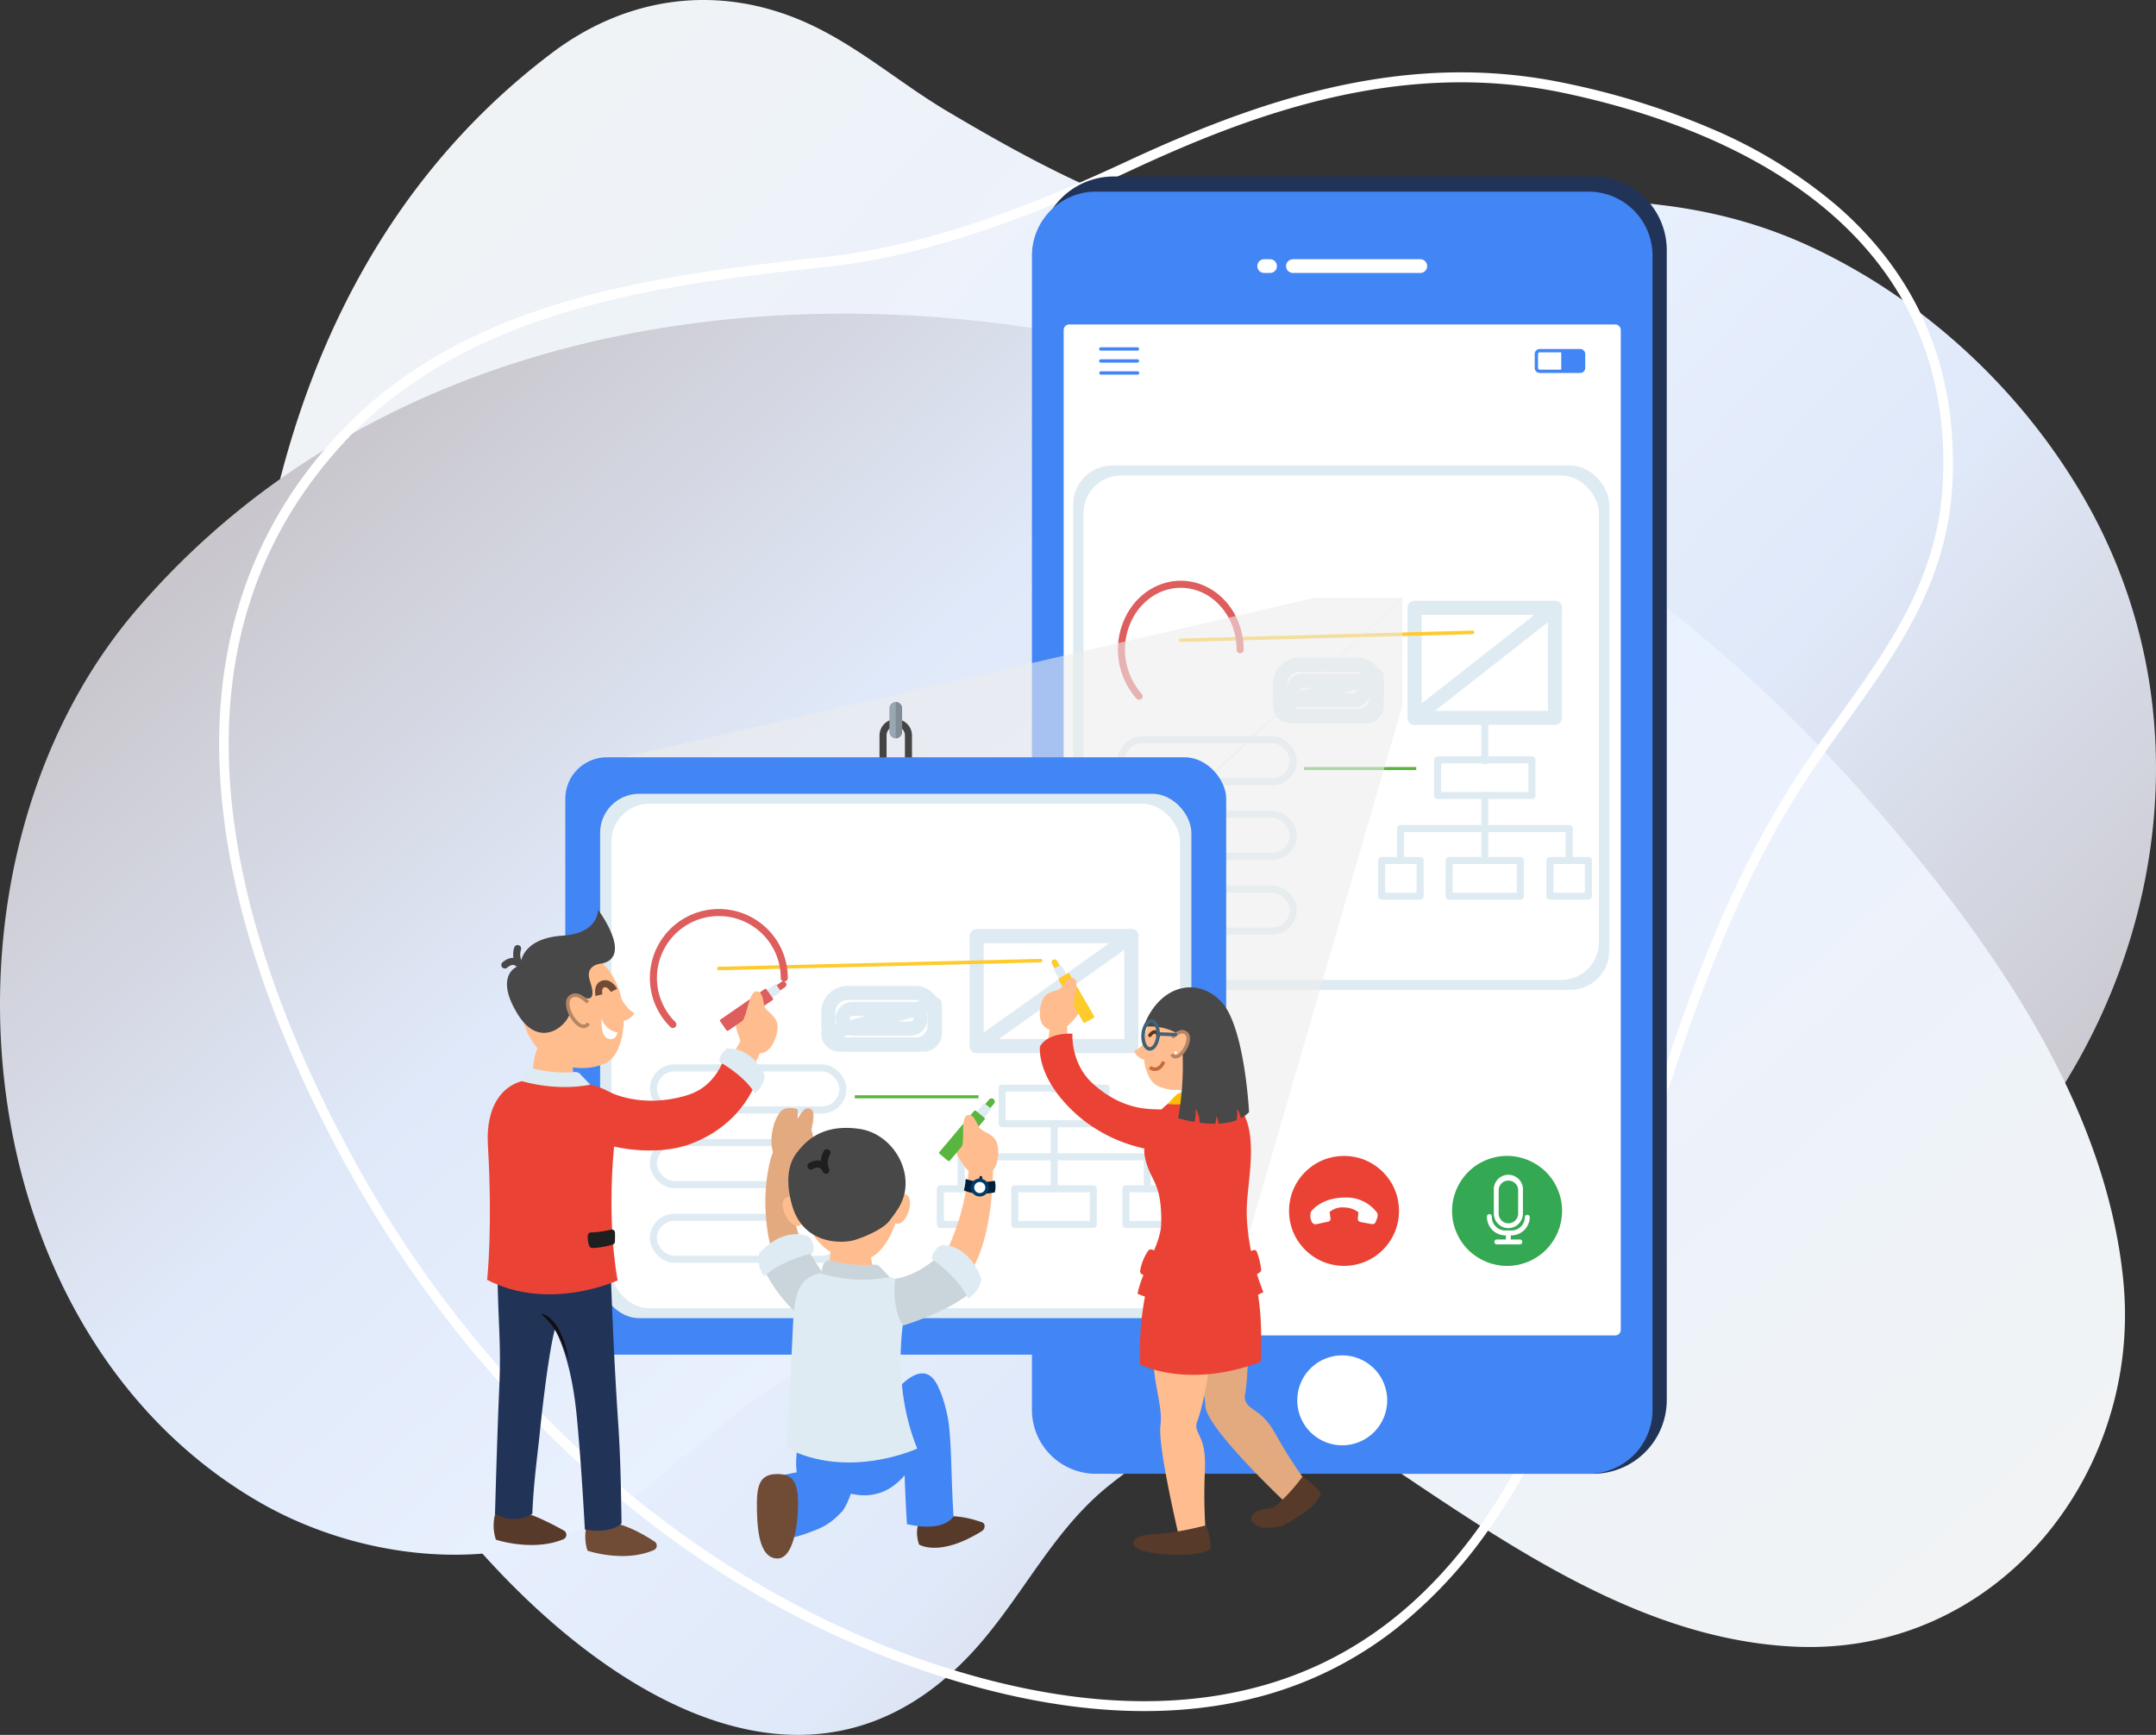<svg xmlns="http://www.w3.org/2000/svg" xmlns:xlink="http://www.w3.org/1999/xlink" width="610.753" height="491.499" viewBox="0 0 610.753 491.499">
  <rect x="0" y="0" width="610.753" height="491.499" fill="#333333" stroke="none"/>
  <defs>
    <linearGradient id="linear-gradient" x1="0.89" y1="0.956" x2="0" y2="0.14" gradientUnits="objectBoundingBox">
      <stop offset="0" stop-color="#bab0b0"/>
      <stop offset="0.389" stop-color="#e0e9f9"/>
      <stop offset="0.611" stop-color="#eaf2ff"/>
      <stop offset="1" stop-color="#f1f3f4"/>
    </linearGradient>
    <linearGradient id="linear-gradient-2" x1="-0.052" y1="0.122" x2="0.987" y2="0.885" xlink:href="#linear-gradient"/>
  </defs>
  <g id="Group_6145" data-name="Group 6145" transform="translate(-11827 2492)">
    <g id="Group_4695" data-name="Group 4695" transform="translate(11720 -2647)">
      <g id="Group_4679" data-name="Group 4679" transform="translate(107 155)">
        <g id="Group_4648" data-name="Group 4648">
          <g id="Group_4461" data-name="Group 4461">
            <path id="Path_10460" data-name="Path 10460" d="M2455.53,565.67q1.453,5.089,3.177,10.1c21.311,61.948,119.9,174.378,186.157,96.45,12.259-14.42,20.576-31.514,35.262-43.562a137.081,137.081,0,0,1,47.688-25.182c23.573-7.023,45.814-2.921,69.356-5.2,49.078-4.742,95.562-17.345,130.887-53.872,34.852-36.038,53.065-85.394,48.7-133.621a151.606,151.606,0,0,0-17.294-57.985q-1.687-3.157-3.519-6.236c-17.746-29.851-44.927-54.806-76.47-69.458-36.563-16.985-74.326-14.1-113.328-9.592-29.585,3.415-61.418,5.768-89.382-6.561-14.416-6.356-28.37-14.211-41.88-22.229-13.728-8.149-25.776-18.932-40.682-25.407-24.441-10.616-50.045-7.034-71.243,8.973-102.824,77.646-99.337,231.632-67.427,343.382" transform="translate(-2366.643 -207.266)" fill="url(#linear-gradient)"/>
            <path id="Path_10461" data-name="Path 10461" d="M2912.93,675.792c-13.813,33.76-45.948,58.493-85.933,56.759-54.324-2.355-100.11-43.687-144.576-70.32-11.071-6.632-22.438-12.918-34.492-17.594-27.189-10.549-60.878-8.018-87.9,2.023-22.809,8.476-43.354,28.8-62.437,43.718-29.615,23.151-74.472,19.4-106.009,1.11-84.44-48.973-95.881-181.392-34.552-252.8,81.767-95.212,225.489-101.565,335.345-57.551,59.438,23.815,112.784,63.023,154.888,111.126,33.048,37.756,67.618,85.041,72.548,136.983a98.4,98.4,0,0,1-6.884,46.549" transform="translate(-2318.283 -266.03)" fill="url(#linear-gradient-2)"/>
          </g>
        </g>
        <path id="Path_10728" data-name="Path 10728" d="M2857.99,240.7a138.071,138.071,0,0,0-35.732-21.941,214.577,214.577,0,0,0-41.508-12.888c-20.462-4.27-41.306-4.016-63.711.779-18.03,3.858-37.157,10.654-60.2,21.391-21.4,9.97-53.46,23.619-84.735,27.035-22.357,2.439-50.177,5.476-75.4,13.068-27.765,8.357-49.085,21.2-65.183,39.261-1.982,2.227-3.875,4.488-5.625,6.722a122.317,122.317,0,0,0-12.183,18.866q3.688-3.9,7.555-7.572,3.087-4.831,6.749-9.518c1.714-2.189,3.569-4.4,5.513-6.588,28.217-31.659,69.646-42.254,108.4-47.773,10.459-1.49,20.724-2.612,30.481-3.676q2.537-.277,5.074-.638c30.009-4.277,60.075-17.114,80.49-26.629,34.809-16.22,76.553-31.514,122.256-21.978,41.491,8.66,110.666,34.376,107.749,109.335-1.04,26.777-14.017,45.744-28.167,65.439q-.817,1.134-1.635,2.273c-2.511,3.488-5.109,7.1-7.648,10.757-12.728,18.335-23.3,39.253-33.273,65.827-6.232,16.608-11.687,33.944-16.963,50.709-2.905,9.234-5.909,18.78-9.031,28.176-2.7,8.129-5.608,16.346-8.822,24.473-16.421,41.563-40.8,80.772-86.252,94.006-27.776,8.085-60.556,5.717-97.429-7.039-32.65-11.3-63.586-29.816-91-53.954q-.882.18-1.769.339.886-.159,1.769-.339a327.437,327.437,0,0,1-71.91-91.368c-27.625-51.72-51.542-124-14.574-181.834q-3.866,3.672-7.555,7.572c-11.825,22.658-16.225,48.789-13.1,77.976,3.22,30,14.27,62.843,32.85,97.625a340.9,340.9,0,0,0,30.814,47.674,322.77,322.77,0,0,0,38.281,41.538q.808.736,1.621,1.461.888-.142,1.774-.3-.885.159-1.774.3c28.443,25.465,59.97,44.292,93.734,55.97,30.45,10.535,58.19,14.069,82.728,10.574a117.586,117.586,0,0,0,16.3-3.493,106.6,106.6,0,0,0,35.869-18.375,133.271,133.271,0,0,0,26.782-28.682c10.789-15.348,19.078-32.863,25.383-48.714,3.548-8.915,6.467-17.3,8.852-24.478,3.129-9.417,6.135-18.977,9.044-28.221,5.266-16.729,10.708-34.026,16.914-50.564,9.887-26.35,20.359-47.072,32.95-65.213,2.527-3.64,5.118-7.238,7.621-10.717.453-.632.91-1.264,1.361-1.894,14.513-20.185,27.892-39.571,28.972-67.367C2891.93,286.662,2880.92,260.624,2857.99,240.7Z" transform="translate(-2337.561 -182.354)" fill="#fff"/>
      </g>
    </g>
    <g id="Group_6139" data-name="Group 6139" transform="translate(209 -1791)">
      <path id="Rectangle_1012" data-name="Rectangle 1012" d="M20.656,0H156.941A20.915,20.915,0,0,1,177.6,21.165v325.2a20.915,20.915,0,0,1-20.656,21.165H20.656A20.915,20.915,0,0,1,0,346.368V21.165A20.915,20.915,0,0,1,20.656,0Z" transform="translate(11912.562 -651)" fill="#213458"/>
      <path id="Path_11118" data-name="Path 11118" d="M18.136,0H157.66A18.137,18.137,0,0,1,175.8,18.137V345.106a18.136,18.136,0,0,1-18.136,18.136H18.136A18.136,18.136,0,0,1,0,345.106V18.136A18.136,18.136,0,0,1,18.136,0Z" transform="translate(11910.329 -646.708)" fill="#4285f4"/>
      <path id="Path_11117" data-name="Path 11117" d="M1.588,0H156.229a1.588,1.588,0,0,1,1.588,1.588V284.829a1.588,1.588,0,0,1-1.588,1.588H1.588A1.588,1.588,0,0,1,0,284.828V1.588A1.588,1.588,0,0,1,1.588,0Z" transform="translate(11919.318 -609.084)" fill="#fff"/>
      <g id="Group_1691" data-name="Group 1691" transform="translate(11912.143 -595.126)">
        <rect id="Rectangle_1000" data-name="Rectangle 1000" width="151.87" height="148.568" rx="11.07" transform="translate(9.859 26.005)" fill="#dfebf2"/>
        <rect id="Rectangle_1001" data-name="Rectangle 1001" width="146.015" height="142.9" rx="10.646" transform="translate(12.788 28.838)" fill="#fff"/>
        <rect id="Rectangle_1002" data-name="Rectangle 1002" width="39.744" height="31.169" transform="translate(106.586 66.321)" stroke-width="4" stroke="#dfebf2" stroke-linecap="round" stroke-linejoin="round" fill="none"/>
        <line id="Line_114" data-name="Line 114" x1="39.744" y2="31.169" transform="translate(106.586 66.321)" fill="none" stroke="#dfebf2" stroke-linecap="round" stroke-linejoin="round" stroke-width="4"/>
        <line id="Line_115" data-name="Line 115" y1="2.233" x2="82.651" transform="translate(40.355 73.277)" fill="none" stroke="#ffca2b" stroke-linecap="round" stroke-linejoin="round" stroke-width="1"/>
        <path id="Path_7869" data-name="Path 7869" d="M135.867,156.555a19.978,19.978,0,0,1-2.768-22.387c3.785-7.292,11.543-10.864,18.906-8.7s12.487,9.511,12.486,17.913" transform="translate(-107.329 -65.188)" fill="none" stroke="#de5d5d" stroke-linecap="round" stroke-miterlimit="10" stroke-width="2"/>
        <line id="Line_116" data-name="Line 116" x2="31.785" transform="translate(75.266 111.852)" fill="none" stroke="#58b53d" stroke-miterlimit="10" stroke-width="0.858"/>
        <rect id="Rectangle_1003" data-name="Rectangle 1003" width="48.666" height="11.911" rx="5.956" transform="translate(23.549 103.67)" stroke-width="2" stroke="#dfebf2" stroke-linecap="round" stroke-linejoin="round" fill="none"/>
        <rect id="Rectangle_1004" data-name="Rectangle 1004" width="27.354" height="14.651" rx="5.462" transform="translate(68.473 82.42)" stroke-width="4" stroke="#dfebf2" stroke-linecap="round" stroke-linejoin="round" fill="none"/>
        <path id="Path_7872" data-name="Path 7872" d="M244.206,169.81v8.357a3.008,3.008,0,0,1-2.851,3.144H219.706a3.008,3.008,0,0,1-2.851-3.144Z" transform="translate(-148.379 -84.243)" fill="none" stroke="#dfebf2" stroke-linecap="round" stroke-linejoin="round" stroke-width="4"/>
        <rect id="Rectangle_1005" data-name="Rectangle 1005" width="20.012" height="5.589" rx="2.794" transform="translate(72.143 86.952)" stroke-width="4" stroke="#dfebf2" stroke-linecap="round" stroke-linejoin="round" fill="none"/>
        <rect id="Rectangle_1006" data-name="Rectangle 1006" width="48.666" height="11.911" rx="5.956" transform="translate(23.549 124.826)" stroke-width="2" stroke="#dfebf2" stroke-linecap="round" stroke-linejoin="round" fill="none"/>
        <rect id="Rectangle_1007" data-name="Rectangle 1007" width="48.666" height="11.911" rx="5.956" transform="translate(23.549 145.981)" stroke-width="2" stroke="#dfebf2" stroke-linecap="round" stroke-linejoin="round" fill="none"/>
        <rect id="Rectangle_1008" data-name="Rectangle 1008" width="26.69" height="10.096" transform="translate(113.113 109.395)" stroke-width="2" stroke="#dfebf2" stroke-linecap="round" stroke-linejoin="round" fill="none"/>
        <line id="Line_117" data-name="Line 117" y2="12.09" transform="translate(126.49 97.614)" fill="none" stroke="#dfebf2" stroke-linecap="round" stroke-linejoin="round" stroke-width="2"/>
        <rect id="Rectangle_1009" data-name="Rectangle 1009" width="20.165" height="10.096" transform="translate(116.375 137.91)" stroke-width="2" stroke="#dfebf2" stroke-linecap="round" stroke-linejoin="round" fill="none"/>
        <rect id="Rectangle_1010" data-name="Rectangle 1010" width="10.887" height="10.096" transform="translate(144.932 137.91)" stroke-width="2" stroke="#dfebf2" stroke-linecap="round" stroke-linejoin="round" fill="none"/>
        <rect id="Rectangle_1011" data-name="Rectangle 1011" width="10.887" height="10.096" transform="translate(97.259 137.91)" stroke-width="2" stroke="#dfebf2" stroke-linecap="round" stroke-linejoin="round" fill="none"/>
        <line id="Line_118" data-name="Line 118" y2="18.152" transform="translate(126.49 119.49)" fill="none" stroke="#dfebf2" stroke-linecap="round" stroke-linejoin="round" stroke-width="2"/>
        <path id="Path_7873" data-name="Path 7873" d="M329.943,253.979v-9.055H282.169v9.055" transform="translate(-179.565 -116.07)" fill="none" stroke="#dfebf2" stroke-linecap="round" stroke-linejoin="round" stroke-width="2"/>
      </g>
      <path id="Path_7953" data-name="Path 7953" d="M10.1,3.894A1.947,1.947,0,1,1,10.1,0H46.171a1.947,1.947,0,0,1,0,3.894ZM3.607,0a1.947,1.947,0,0,1,0,3.894H1.948A1.947,1.947,0,0,1,1.948,0Z" transform="translate(11974.169 -627.56)" fill="#fff" fill-rule="evenodd"/>
      <path id="Path_7954" data-name="Path 7954" d="M12.74,25.479A12.739,12.739,0,1,0,0,12.74,12.739,12.739,0,0,0,12.74,25.479Z" transform="translate(11985.488 -317.02)" fill="#fff" fill-rule="evenodd"/>
      <g id="Group_1705" data-name="Group 1705" transform="translate(11929.391 -602.609)">
        <path id="Path_7967" data-name="Path 7967" d="M.471.947A.474.474,0,1,1,.471,0h10.36a.474.474,0,0,1,0,.947Zm0,6.8a.472.472,0,0,1,0-.943h10.36a.472.472,0,1,1,0,.943Zm0-3.4a.474.474,0,1,1,0-.947h10.36a.474.474,0,0,1,0,.947Z" transform="translate(0.003 0)" fill="#4285f4" fill-rule="evenodd"/>
        <path id="Path_7968" data-name="Path 7968" d="M13.894.423ZM1.437.943H7.519v4.9H1.437A.477.477,0,0,1,1.092,5.7a.485.485,0,0,1-.149-.345V1.437A.494.494,0,0,1,1.437.943ZM12.879,0H1.437A1.442,1.442,0,0,0,0,1.437V5.351A1.442,1.442,0,0,0,1.437,6.787H12.879a1.434,1.434,0,0,0,.983-.393l.032-.029a1.437,1.437,0,0,0,.421-1.016V1.437A1.44,1.44,0,0,0,12.879,0Z" transform="translate(123.357 0.483)" fill="#4285f4" fill-rule="evenodd"/>
      </g>
      <circle id="Ellipse_383" data-name="Ellipse 383" cx="15.583" cy="15.583" r="15.583" transform="translate(11976.699 -357.946) rotate(-45)" fill="#ea4335"/>
      <path id="Path_10758" data-name="Path 10758" d="M918.076,813.556a10.729,10.729,0,0,0-9.1-4.4c-6.431-.027-9.365,3.468-9.692,4.028a3.652,3.652,0,0,0,.311,2.987,1.072,1.072,0,0,0,1.174.535l3.4-.724a.833.833,0,0,0,.645-.919l-.255-1.825a5.665,5.665,0,0,1,4.131-1.278,6.983,6.983,0,0,1,4.009,1.327l-.152,1.825a.931.931,0,0,0,.76.986l3.249.578a.932.932,0,0,0,.992-.5C917.9,815.448,918.386,814.238,918.076,813.556Z" transform="translate(11090.095 -1170.882)" fill="#fff"/>
      <circle id="Ellipse_384" data-name="Ellipse 384" cx="15.583" cy="15.583" r="15.583" transform="translate(11932.178 -366.373) rotate(-22.5)" fill="#fff"/>
      <path id="Path_10759" data-name="Path 10759" d="M840.935,807.849h-3.182l-.608-.894a.372.372,0,0,0-.31-.164h-4.868a.382.382,0,0,0-.314.164l-.608.895h-3.188a.384.384,0,0,0-.384.384v8.626a.383.383,0,0,0,.383.384h13.079a.383.383,0,0,0,.377-.384v-8.627a.384.384,0,0,0-.377-.384Zm-.365,8.628H828.23v-7.86h3a.393.393,0,0,0,.31-.164l.608-.9H836.6l.608.9a.4.4,0,0,0,.314.164h3.042Z" transform="translate(11118.139 -1169.958)" fill="#1c2b6b"/>
      <path id="Path_10760" data-name="Path 10760" d="M836.969,810.59a2.915,2.915,0,1,0,1.558,5.372.377.377,0,0,0,.116-.523.383.383,0,0,0-.524-.122,2.154,2.154,0,1,1,.937-2.294l-.377-.48a.383.383,0,0,0-.535-.061.377.377,0,0,0-.061.535l1.138,1.442a.383.383,0,0,0,.3.146.371.371,0,0,0,.3-.152l1.095-1.442a.382.382,0,0,0-.608-.462l-.472.609A2.9,2.9,0,0,0,836.969,810.59Z" transform="translate(11115.563 -1171.445)" fill="#1c2b6b"/>
      <circle id="Ellipse_385" data-name="Ellipse 385" cx="15.583" cy="15.583" r="15.583" transform="translate(12024.566 -366.376) rotate(-22.5)" fill="#34a853"/>
      <path id="Path_10761" data-name="Path 10761" d="M991.076,821.439a4.133,4.133,0,0,0,4.133-4.133v-6.532a4.133,4.133,0,1,0-8.242,0v6.532a4.133,4.133,0,0,0,4.109,4.133Zm-2.736-10.658a2.759,2.759,0,1,1,5.517,0v6.532a2.758,2.758,0,1,1-5.516,0Z" transform="translate(11054.205 -1174.505)" fill="#fff"/>
      <path id="Path_10762" data-name="Path 10762" d="M992.117,822.422a5.219,5.219,0,0,0,5.208-5.208.7.7,0,0,0-1.39,0,3.828,3.828,0,0,1-3.817,3.828h-1.71a3.84,3.84,0,0,1-3.828-3.828.7.7,0,1,0-1.38,0,5.218,5.218,0,0,0,5.208,5.208h.165v1.169h-2.439a.7.7,0,1,0,0,1.38h6.255a.7.7,0,1,0,0-1.38h-2.438v-1.169Z" transform="translate(11054.024 -1173.436)" fill="#fff"/>
      <path id="Path_10763" data-name="Path 10763" d="M0,0H208.506l24.377,5.628L166.894,43.821Z" transform="translate(11787.368 -484.772) rotate(-13)" fill="#eee" opacity="0.59"/>
      <path id="Path_10764" data-name="Path 10764" d="M33.283,37.9,99.952,0,93.065,29.848,0,196.519Z" transform="translate(11917.853 -509.191) rotate(-13)" fill="#eee" opacity="0.59"/>
      <g id="Group_4731" data-name="Group 4731" transform="translate(11756 -502.126)">
        <g id="Group_1702" data-name="Group 1702" transform="translate(0 0)">
          <g id="Group_1691-2" data-name="Group 1691" transform="translate(22.142)">
            <path id="Path_7868" data-name="Path 7868" d="M247.354,57.135h0a3.609,3.609,0,0,1-3.6-3.6V35.107a3.609,3.609,0,0,1,3.6-3.6h0a3.609,3.609,0,0,1,3.6,3.6V53.536A3.609,3.609,0,0,1,247.354,57.135Z" transform="translate(-153.749 -25.642)" fill="none" stroke="#444" stroke-linecap="round" stroke-linejoin="round" stroke-width="2"/>
            <rect id="Rectangle_998" data-name="Rectangle 998" width="187.211" height="169.226" rx="11.717" transform="translate(0 15.676)" fill="#4285f4"/>
            <rect id="Rectangle_999" data-name="Rectangle 999" width="174.783" height="157.074" rx="11.709" transform="translate(6.213 21.751)" fill="#4285f4"/>
            <rect id="Rectangle_1000-2" data-name="Rectangle 1000" width="167.492" height="148.568" rx="11.07" transform="translate(9.859 26.005)" fill="#dfebf2"/>
            <rect id="Rectangle_1001-2" data-name="Rectangle 1001" width="161.034" height="142.9" rx="10.646" transform="translate(13.089 28.838)" fill="#fff"/>
            <rect id="Rectangle_1002-2" data-name="Rectangle 1002" width="43.832" height="31.169" transform="translate(116.535 66.321)" stroke-width="4" stroke="#dfebf2" stroke-linecap="round" stroke-linejoin="round" fill="none"/>
            <line id="Line_114-2" data-name="Line 114" x1="43.832" y2="31.169" transform="translate(116.535 66.321)" fill="none" stroke="#dfebf2" stroke-linecap="round" stroke-linejoin="round" stroke-width="4"/>
            <line id="Line_115-2" data-name="Line 115" y1="2.233" x2="91.152" transform="translate(43.492 73.277)" fill="none" stroke="#ffca2b" stroke-linecap="round" stroke-linejoin="round" stroke-width="1"/>
            <path id="Path_7869-2" data-name="Path 7869" d="M136.38,156.555a18.535,18.535,0,1,1,31.568-13.178" transform="translate(-105.921 -65.188)" fill="none" stroke="#de5d5d" stroke-linecap="round" stroke-miterlimit="10" stroke-width="2"/>
            <line id="Line_116-2" data-name="Line 116" x2="35.055" transform="translate(81.993 111.852)" fill="none" stroke="#58b53d" stroke-miterlimit="10" stroke-width="0.858"/>
            <g id="Group_1690" data-name="Group 1690" transform="translate(91.805)">
              <path id="Path_7870" data-name="Path 7870" d="M248.676,31.631h0a1.808,1.808,0,0,1-1.8-1.8v-6.7a1.808,1.808,0,0,1,1.8-1.8h0a1.808,1.808,0,0,1,1.8,1.8v6.7a1.808,1.808,0,0,1-1.8,1.8Z" transform="translate(-246.876 -21.329)" fill="#99a7b3"/>
              <path id="Path_7871" data-name="Path 7871" d="M250,21.329h0a1.808,1.808,0,0,1,1.8,1.8v6.7a1.808,1.808,0,0,1-1.8,1.8h0Z" transform="translate(-248.2 -21.329)" fill="#818c96"/>
            </g>
            <rect id="Rectangle_1003-2" data-name="Rectangle 1003" width="53.672" height="11.911" rx="5.956" transform="translate(24.957 103.67)" stroke-width="2" stroke="#dfebf2" stroke-linecap="round" stroke-linejoin="round" fill="none"/>
            <rect id="Rectangle_1004-2" data-name="Rectangle 1004" width="30.167" height="14.651" rx="5.462" transform="translate(74.502 82.42)" stroke-width="4" stroke="#dfebf2" stroke-linecap="round" stroke-linejoin="round" fill="none"/>
            <path id="Path_7872-2" data-name="Path 7872" d="M247.019,169.81v8.357a3.144,3.144,0,0,1-3.144,3.144H220a3.144,3.144,0,0,1-3.144-3.144Z" transform="translate(-142.35 -84.243)" fill="none" stroke="#dfebf2" stroke-linecap="round" stroke-linejoin="round" stroke-width="4"/>
            <rect id="Rectangle_1005-2" data-name="Rectangle 1005" width="22.071" height="5.589" rx="2.794" transform="translate(78.55 86.952)" stroke-width="4" stroke="#dfebf2" stroke-linecap="round" stroke-linejoin="round" fill="none"/>
            <rect id="Rectangle_1006-2" data-name="Rectangle 1006" width="53.672" height="11.911" rx="5.956" transform="translate(24.957 124.826)" stroke-width="2" stroke="#dfebf2" stroke-linecap="round" stroke-linejoin="round" fill="none"/>
            <rect id="Rectangle_1007-2" data-name="Rectangle 1007" width="53.672" height="11.911" rx="5.956" transform="translate(24.957 145.981)" stroke-width="2" stroke="#dfebf2" stroke-linecap="round" stroke-linejoin="round" fill="none"/>
            <rect id="Rectangle_1008-2" data-name="Rectangle 1008" width="29.435" height="10.096" transform="translate(123.733 109.395)" stroke-width="2" stroke="#dfebf2" stroke-linecap="round" stroke-linejoin="round" fill="none"/>
            <line id="Line_117-2" data-name="Line 117" y2="12.09" transform="translate(138.486 97.614)" fill="none" stroke="#dfebf2" stroke-linecap="round" stroke-linejoin="round" stroke-width="2"/>
            <rect id="Rectangle_1009-2" data-name="Rectangle 1009" width="22.24" height="10.096" transform="translate(127.331 137.91)" stroke-width="2" stroke="#dfebf2" stroke-linecap="round" stroke-linejoin="round" fill="none"/>
            <rect id="Rectangle_1010-2" data-name="Rectangle 1010" width="12.006" height="10.096" transform="translate(158.825 137.91)" stroke-width="2" stroke="#dfebf2" stroke-linecap="round" stroke-linejoin="round" fill="none"/>
            <rect id="Rectangle_1011-2" data-name="Rectangle 1011" width="12.006" height="10.096" transform="translate(106.248 137.91)" stroke-width="2" stroke="#dfebf2" stroke-linecap="round" stroke-linejoin="round" fill="none"/>
            <line id="Line_118-2" data-name="Line 118" y2="18.152" transform="translate(138.486 119.49)" fill="none" stroke="#dfebf2" stroke-linecap="round" stroke-linejoin="round" stroke-width="2"/>
            <path id="Path_7873-2" data-name="Path 7873" d="M334.857,253.979v-9.055H282.169v9.055" transform="translate(-170.025 -116.07)" fill="none" stroke="#dfebf2" stroke-linecap="round" stroke-linejoin="round" stroke-width="2"/>
          </g>
          <g id="Group_1693" data-name="Group 1693" transform="translate(0 58.861)">
            <path id="Path_7874" data-name="Path 7874" d="M53.367,417.543a12.69,12.69,0,0,0-.393,8.94c-1.028-.227,10.211,3.687,19.191-.1a1.372,1.372,0,0,0,.035-2.46c-3.528-1.972-10.291-5.479-13.75-5.462Z" transform="translate(-50.507 -248.072)" fill="#573a29"/>
            <path id="Path_7875" data-name="Path 7875" d="M98.422,423.046a12.691,12.691,0,0,0-.393,8.94s10.335,3.537,18.845-.2a1.371,1.371,0,0,0,.109-2.408c-3.025-1.982-8.961-5.439-13.478-5.418Z" transform="translate(-69.597 -250.403)" fill="#704c36"/>
            <path id="Path_7876" data-name="Path 7876" d="M85.845,303.565s.656,20.743,2.048,41.345c.641,9.482.808,18.044.966,28.715,0,0-2.751,3.072-10.393,1.729,0,0-.961-18.672-2.345-32.587-1.681-16.893-6.155-24.052-6.155-24.052s-1.827,5.707-4.336,29.947c-.608,5.878-1.707,13.6-2.037,22.26a10.394,10.394,0,0,1-10.577,0s.571-21.212,1.161-34.692-.089-15.491-.472-32.665Z" transform="translate(-50.789 -199.777)" fill="#213458"/>
            <path id="Path_7877" data-name="Path 7877" d="M113.943,164.706s1.486,4.018,4.422,5.564c0,0-1.56,2.553-4.193,2.095Z" transform="translate(-76.604 -140.942)" fill="#ffbd8e"/>
            <path id="Path_7878" data-name="Path 7878" d="M89.842,174.528C84.654,177.547,70.562,177.9,66,163.061s4.388-24.387,17.007-19.886C97.283,148.275,96.584,170.6,89.842,174.528Z" transform="translate(-55.777 -131.344)" fill="#ffbd8e"/>
            <path id="Path_7879" data-name="Path 7879" d="M85.971,138.663s-5.229.127-3.578,4.971.138,5.181-1.1,4.91-4.529-.393-4.419,3.273-8.283,11.848-14.815,1.438-1.219-13.834.629-13.88c0,0-.365-7.79,12.076-8.581,10.158-.645,9.942-7.327,9.942-7.327S94.554,136.561,85.971,138.663Z" transform="translate(-53.28 -123.468)" fill="#484848"/>
            <path id="Path_7880" data-name="Path 7880" d="M61.466,142.553a5.545,5.545,0,0,0,.786,4.91s-1.521-2.683-4.394-.262" transform="translate(-52.839 -131.554)" fill="none" stroke="#484848" stroke-linecap="round" stroke-linejoin="round" stroke-width="2"/>
            <path id="Path_7881" data-name="Path 7881" d="M84.112,201.466s-2.015-6.551-.881-10.309c.6-1.983.027-6.6-6.09-5.906-7.135.81-5.5,15.545-5.5,15.545S76.828,206.994,84.112,201.466Z" transform="translate(-58.611 -149.616)" fill="#ffbd8e"/>
            <path id="Path_7882" data-name="Path 7882" d="M85.511,221.979s-2.933,21.821.6,41.779c0,0-19.374,8.972-36.96-.164,0,0,1.6-14.61.205-38.294-.6-10.169,3.58-18.464,13.748-18.573h.472c10.239,0,16.742,1.694,19.83,3.437C85.888,211.564,86.447,217.824,85.511,221.979Z" transform="translate(-49.15 -158.746)" fill="#ea4335"/>
            <path id="Path_7883" data-name="Path 7883" d="M171.751,195.72a10.449,10.449,0,0,0,4.341-5.9s.7-5.464-4.605-5.242c0,0-2.481,6.155-5.031,7.256Z" transform="translate(-98.855 -149.361)" fill="#ffbd8f"/>
            <path id="Path_7884" data-name="Path 7884" d="M108.679,219.47c-6.294-10.82-1.415-15.6-1.415-15.6s9.1,5.217,22.47,1.1c9.662-2.979,11.113-13.1,11.113-13.1s7.184.832,8.832,8.068c0,0-3.537,13.054-18.979,18.83C120.516,222.571,108.679,219.47,108.679,219.47Z" transform="translate(-73.009 -152.448)" fill="#ea4335"/>
            <path id="Path_7885" data-name="Path 7885" d="M163.368,195.551s6.847,3.652,10,8.868a7.09,7.09,0,0,0,2.806-5.091s-3.394-8.11-10.8-7.49C165.373,191.838,163.1,193.36,163.368,195.551Z" transform="translate(-97.537 -152.423)" fill="#dfebf2"/>
            <path id="Path_7886" data-name="Path 7886" d="M85.514,205.933s-8.4,2.095-19.476-1.008l.454-2.035a1.974,1.974,0,0,1,2.487-1.634,34.653,34.653,0,0,0,12.1,1.124,1.958,1.958,0,0,1,1.808.828Z" transform="translate(-56.306 -156.398)" fill="#dfebf2"/>
            <path id="Path_7887" data-name="Path 7887" d="M94.44,167.511s-2.9-3.339-5-1.506c-2.594,2.259,2.8,11,5.178,7.463" transform="translate(-65.93 -141.259)" fill="#ffbd8e" stroke="#b58665" stroke-miterlimit="10" stroke-width="1"/>
            <path id="Path_7888" data-name="Path 7888" d="M108.281,161.732s-1.15-2.3-2.969-1.842c-1.965.494-1.258,3.183-1.258,3.183" transform="translate(-72.361 -138.875)" fill="none" stroke="#704c36" stroke-miterlimit="10" stroke-width="2"/>
            <path id="Path_7889" data-name="Path 7889" d="M105.41,176.861a5.593,5.593,0,0,0,4.506,3.994s-.506,2.639-2.8,1.7C104.907,181.655,105.41,176.861,105.41,176.861Z" transform="translate(-72.967 -146.092)" fill="#fff"/>
            <path id="Path_7890" data-name="Path 7890" d="M175.329,171.444a18.247,18.247,0,0,0-3.7,3.694c-1.038,1.692,1.666,6.851,1.666,6.851Z" transform="translate(-100.945 -143.796)" fill="#ffbd8f"/>
            <g id="Group_1692" data-name="Group 1692" transform="translate(65.939 20.285)">
              <path id="Path_7891" data-name="Path 7891" d="M188,162.18h0a.907.907,0,0,0,1.247.236l3.07-2.116a.884.884,0,0,0,.2-1.24h0a.907.907,0,0,0-1.247-.241l-3.07,2.117a.884.884,0,0,0-.2,1.243Z" transform="translate(-173.852 -158.669)" fill="#de5d5d"/>
              <path id="Path_7892" data-name="Path 7892" d="M169.668,168.881l1.186,1.681a.3.3,0,0,0,.417.079l11.967-8.247a.3.3,0,0,0,.068-.414L182.12,160.3a.3.3,0,0,0-.417-.079l-11.967,8.253a.3.3,0,0,0-.068.408Z" transform="translate(-166.132 -159.303)" fill="#dfebf2"/>
              <path id="Path_7893" data-name="Path 7893" d="M163.641,171.559l1.781,2.524a.374.374,0,0,0,.513.1l12.537-8.646a.365.365,0,0,0,.083-.511l-1.78-2.524a.374.374,0,0,0-.513-.1l-12.537,8.646a.364.364,0,0,0-.084.511Z" transform="translate(-163.572 -160.225)" fill="#de5d5d"/>
            </g>
            <path id="Path_7894" data-name="Path 7894" d="M176.453,180.608s4.858,2.83,7.032-4.16a8.112,8.112,0,0,0,.459-3.3c-.288-2.626-3.014-3.807-3.532-5.057-.688-1.662-.448-4.334-2.324-4.5s-2.558,4.977-3.42,7.074S170.994,177.865,176.453,180.608Z" transform="translate(-101.701 -140.466)" fill="#ffbd8f"/>
            <path id="Path_7895" data-name="Path 7895" d="M105.135,280.718a28.052,28.052,0,0,1-5.659.792.873.873,0,0,0-.865.795,6.981,6.981,0,0,0,.457,3.112.918.918,0,0,0,.9.5,22.037,22.037,0,0,0,5.761-1.016.851.851,0,0,0,.574-.757c.017-.526.034-1.43.01-2.635a.907.907,0,0,0-1.175-.792Z" transform="translate(-70.1 -190.081)" fill="#1f1f1f"/>
            <path id="Path_7896" data-name="Path 7896" d="M79.436,326.446c.763,1.161,1.62,2.211,4.116,9.093h0c-2.5-13.441-8-13.441-8-13.441a21.346,21.346,0,0,1,3.881,4.347Z" transform="translate(-60.338 -207.632)" fill="#0f0f0f"/>
          </g>
          <g id="Group_1698" data-name="Group 1698" transform="translate(76.415 112.314)">
            <g id="Group_1694" data-name="Group 1694" transform="translate(0.476 2.707)">
              <path id="Path_7897" data-name="Path 7897" d="M190.1,273.889s-3.891-4.027-4.2-17.983c-.13-5.921,1.148-12.812,2.327-15.013,0,0,3.833-3.957,6.97.332,0,0-1.772,8.55-1.679,14.084.079,4.795,2.044,10.437,4.375,15.988Z" transform="translate(-183.981 -228.677)" fill="#e3a97f"/>
              <path id="Path_7898" data-name="Path 7898" d="M196.363,285.506c3.792,9.9,14.521,20.151,14.521,20.151a7.661,7.661,0,0,1-3.949,4.047,9.9,9.9,0,0,1-10.4-1.273,43.309,43.309,0,0,1-11.694-14.824,37.01,37.01,0,0,1,11.522-8.1Z" transform="translate(-183.535 -248.285)" fill="#cad5db"/>
              <path id="Path_7899" data-name="Path 7899" d="M197.918,288.343s-8.627,1.836-13.707,6.543a8.058,8.058,0,0,1-1.464-6.445s6.257-7.792,14.148-4.787C196.894,283.656,198.9,286.033,197.918,288.343Z" transform="translate(-182.587 -247.208)" fill="#dfebf2"/>
              <path id="Path_7900" data-name="Path 7900" d="M205.129,230.281a18.248,18.248,0,0,1,1.131,5.109c-.036,1.985-5.089,4.88-5.089,4.88Z" transform="translate(-190.454 -224.885)" fill="#e3a97f"/>
              <path id="Path_7901" data-name="Path 7901" d="M192.881,236.649s-3.962.5-4.024-6.819a18.313,18.313,0,0,1,.843-4.582,13.055,13.055,0,0,1,1.548-3.029c1.232-1.761,3.734-1.32,4.746-1.031.786.225.055,3.128.278,2.778,1.126-1.765,2.094-3.6,3.766-2.728s.1,5.753-.306,7.988S198.957,237.269,192.881,236.649Z" transform="translate(-185.237 -220.917)" fill="#e3a97f"/>
            </g>
            <g id="Group_1695" data-name="Group 1695" transform="translate(7.287 8.355)">
              <path id="Path_7902" data-name="Path 7902" d="M222.853,268.846c-5.715,1.829-17.552-1.351-18.806-16.828s9.543-22.867,20.895-15.747C237.78,244.327,230.281,266.469,222.853,268.846Z" transform="translate(-198.442 -231.918)" fill="#ffbd8f"/>
              <path id="Path_7903" data-name="Path 7903" d="M230.752,297.355s-1.309-6.288-1.965-10.158c-.562-3.3-1.9-4.467-6.6-4.04-7.209.653-3.9,14.851-3.9,14.851S224.094,303.623,230.752,297.355Z" transform="translate(-204.195 -252.902)" fill="#ffbd8f"/>
              <path id="Path_7904" data-name="Path 7904" d="M247.1,265.539s2.167-3.587,4.6-2.311c2.992,1.572-.531,10.547-3.573,7.773Z" transform="translate(-216.727 -244.378)" fill="#ffbd8f"/>
              <path id="Path_7905" data-name="Path 7905" d="M200.1,266.557s-2.689-3.262-4.9-1.676c-2.724,1.955,2.122,10.369,4.716,7.218Z" transform="translate(-194.396 -245.01)" fill="#ffbd8f"/>
              <path id="Path_7906" data-name="Path 7906" d="M216.183,262.423c-3.542,1.148-14.8,1.519-17.955-9.89-2.83-10.255.891-14.265,2.188-15.8,3.636-4.311,8.7-6.9,16.911-5.738.1.014.2.031.3.048,9.849,1.644,16.359,13.735,10.654,22.585a43.82,43.82,0,0,1-2.571,3.564C224.349,258.9,220.5,261.024,216.183,262.423Z" transform="translate(-195.58 -230.72)" fill="#484848"/>
              <path id="Path_7907" data-name="Path 7907" d="M212.844,242.908a5.547,5.547,0,0,0-.294,4.964s-.905-2.949-4.234-1.2" transform="translate(-200.294 -235.884)" fill="none" stroke="#1f1f1f" stroke-linecap="round" stroke-linejoin="round" stroke-width="2"/>
            </g>
            <path id="Path_7908" data-name="Path 7908" d="M261.392,422.867s-1.872,2.211-.369,6.76c0,0,5.809,3.741,17.828-3.824,1-.629.979-2.127.1-2.442-2.862-1.029-8.474-2.62-12.751-1.174Z" transform="translate(-215.091 -303.246)" fill="#573a29"/>
            <path id="Path_7909" data-name="Path 7909" d="M268.071,392.081s-2.358,4.721-13.205,2.235c0,0-1.7-26.646-.321-35.223,1.078-6.724,7.83-13.834,11.75,4.3C267.6,369.441,267.27,380.062,268.071,392.081Z" transform="translate(-212.367 -273.707)" fill="#4285f4"/>
            <path id="Path_7910" data-name="Path 7910" d="M185.854,415.837a100.2,100.2,0,0,1-.243-11.712,3.35,3.35,0,0,1,2.751-3.2c1.66-.3,3.925-.725,6.279-1.221,13.2-2.776,14.733,9.051,12.767,11.173-3.116,3.364-5.387,4.517-9.474,5.968a34.341,34.341,0,0,1-8.175,2,3.354,3.354,0,0,1-3.907-3.007Z" transform="translate(-183.359 -293.789)" fill="#4285f4"/>
            <path id="Path_7911" data-name="Path 7911" d="M213.977,397.29s4.859-5.227,4.82-22.148-16.409-1.517-16.409-1.517-1.923,7.467-1.179,12.491C201.208,386.115,213.828,389.644,213.977,397.29Z" transform="translate(-189.922 -280.196)" fill="#4285f4"/>
            <path id="Path_7912" data-name="Path 7912" d="M181.75,409.019c0,6.353.288,15.787,5.852,15.787,4.377,0,5.817-9.291,5.817-15.642s-1.8-8.279-5.817-8.279S181.75,402.666,181.75,409.019Z" transform="translate(-181.75 -294.466)" fill="#704c36"/>
            <path id="Path_7913" data-name="Path 7913" d="M241.539,355.162s-3.759,33.682-23.353,30.567c-19.423-3.088-17.347-13.277-14.975-20.638s21.4-2.1,21.4-2.1S236.278,343.339,241.539,355.162Z" transform="translate(-190.212 -273.489)" fill="#4285f4"/>
            <path id="Path_7914" data-name="Path 7914" d="M229.609,314.586s-3.72,18.471,3.773,36.93c0,0-19.375,8.973-36.96-.164,0,0,.692-11,1.764-34.7.487-10.783,2.02-15.142,12.19-15.249h.472c10.238,0,16.742,1.694,19.83,3.437C233.164,306.237,230.544,310.431,229.609,314.586Z" transform="translate(-187.968 -252.313)" fill="#dfebf2"/>
            <path id="Path_7915" data-name="Path 7915" d="M278.119,279.644s7.866-5.751,8.3-32.111c0,0-2.482-4.919-6.753-1.759,0,0-.136,15.956-8.854,30.114Z" transform="translate(-219.488 -228.295)" fill="#ffbd8f"/>
            <path id="Path_7916" data-name="Path 7916" d="M263.783,290.443c-7.231,7.752-14.148,8.308-14.148,8.308s-1.306,7.989,2.163,13.258c0,0,12.793-3.723,19.622-9.733a37.012,37.012,0,0,0-7.637-11.833Z" transform="translate(-210.413 -247.67)" fill="#cad5db"/>
            <path id="Path_7917" data-name="Path 7917" d="M267.794,292.2s7.31,4.939,10.251,11.209a8.057,8.057,0,0,0,3.773-5.424s-2.876-9.571-11.319-9.747C270.5,288.236,267.751,289.686,267.794,292.2Z" transform="translate(-218.208 -246.734)" fill="#dfebf2"/>
            <path id="Path_7918" data-name="Path 7918" d="M232.791,300.607a41.533,41.533,0,0,1-19.476-1.008l.454-2.034a1.975,1.975,0,0,1,2.487-1.635,34.65,34.65,0,0,0,12.1,1.124,1.958,1.958,0,0,1,1.808.828Z" transform="translate(-195.124 -249.965)" fill="#cad5db"/>
            <path id="Path_7919" data-name="Path 7919" d="M282.2,232.917a18.235,18.235,0,0,0-2.6,4.537c-.557,1.906,3.405,6.175,3.405,6.175Z" transform="translate(-223.187 -223.295)" fill="#ffbd8f"/>
            <g id="Group_1696" data-name="Group 1696" transform="translate(51.61 0)">
              <path id="Path_7920" data-name="Path 7920" d="M291.71,220.628h0a.908.908,0,0,0,1.266-.1l2.408-2.848a.885.885,0,0,0-.129-1.25h0a.909.909,0,0,0-1.267.1l-2.407,2.848a.883.883,0,0,0,.129,1.25Z" transform="translate(-279.812 -216.222)" fill="#58b53d"/>
              <path id="Path_7921" data-name="Path 7921" d="M276.864,230.314l1.586,1.312a.3.3,0,0,0,.423-.031l9.384-11.1a.3.3,0,0,0-.043-.418l-1.586-1.312a.3.3,0,0,0-.423.031l-9.384,11.1a.295.295,0,0,0,.043.417Z" transform="translate(-273.614 -217.269)" fill="#dfebf2"/>
              <path id="Path_7922" data-name="Path 7922" d="M271.444,234.445l2.38,1.965a.373.373,0,0,0,.522-.039l9.831-11.628a.364.364,0,0,0-.053-.515l-2.38-1.969a.374.374,0,0,0-.522.039l-9.831,11.628a.364.364,0,0,0,.053.518Z" transform="translate(-271.306 -218.744)" fill="#58b53d"/>
            </g>
            <path id="Path_7923" data-name="Path 7923" d="M287.03,241.258s5.431,1.459,5.694-5.861a8.11,8.11,0,0,0-.423-3.305c-.968-2.459-3.907-2.883-4.733-3.954-1.1-1.423-1.572-4.065-3.425-3.735s-1.163,5.473-1.444,7.727S281.042,240.041,287.03,241.258Z" transform="translate(-224.381 -219.676)" fill="#ffbd8f"/>
            <g id="Group_1697" data-name="Group 1697" transform="translate(58.647 21.983)">
              <path id="Path_7924" data-name="Path 7924" d="M292.255,256.3A15.268,15.268,0,0,1,284,255.8a14.461,14.461,0,0,1-.485,3.229s3.065,1.676,8.74.593A6.588,6.588,0,0,0,292.255,256.3Z" transform="translate(-283.517 -254.976)" fill="#001f38"/>
              <path id="Path_7925" data-name="Path 7925" d="M291.4,255.644h0a.393.393,0,0,1-.34-.435l.061-.5a.393.393,0,0,1,.435-.34h0a.393.393,0,0,1,.34.435l-.061.5A.393.393,0,0,1,291.4,255.644Z" transform="translate(-286.711 -254.368)" fill="#001f38"/>
              <circle id="Ellipse_341" data-name="Ellipse 341" cx="2.547" cy="2.547" r="2.547" transform="translate(1.94 0.715)" fill="#003c6b"/>
              <path id="Path_7926" data-name="Path 7926" d="M291.717,258.872a1.572,1.572,0,1,1-1.572-1.572A1.572,1.572,0,0,1,291.717,258.872Z" transform="translate(-285.661 -255.61)" fill="#fff"/>
            </g>
          </g>
          <g id="Group_1701" data-name="Group 1701" transform="translate(156.557 72.935)">
            <path id="Path_7927" data-name="Path 7927" d="M372.06,183.666s-1.882,4.016-5.045,5.356c0,0,1.388,2.769,4.143,2.525Z" transform="translate(-340.391 -163.049)" fill="#ffbd8f"/>
            <path id="Path_7928" data-name="Path 7928" d="M375.474,190.7c4.143,2.411,15.406,2.7,19.05-9.163s-3.506-19.485-13.588-15.885C369.528,169.727,370.085,187.566,375.474,190.7Z" transform="translate(-342.405 -155.037)" fill="#ffbd8f"/>
            <path id="Path_7929" data-name="Path 7929" d="M390.4,211.666a77.6,77.6,0,0,0,1.478-8.84c.157-1.787-.615-5.26,4.087-5.2,6.217.079,3.491,13.531,3.491,13.531S396.7,216.452,390.4,211.666Z" transform="translate(-350.299 -168.964)" fill="#fff" stroke="#000" stroke-miterlimit="10" stroke-width="0.798"/>
            <path id="Path_7930" data-name="Path 7930" d="M391.555,298.806c-3.048,17.569,5.764,29.952,5.828,37.9.044,5.345,16.752,21.765,22.261,27.035a4.123,4.123,0,0,0,5.329.352q.092-.07.185-.144a4.151,4.151,0,0,0,.757-5.659,131.985,131.985,0,0,1-8.436-13.21c-3.852-7.068-7.029-6.7-8.467-9.182a3.323,3.323,0,0,1-.353-2.353c.754-3.541,1.842-20.642-.517-38.3Z" transform="translate(-350.518 -210.328)" fill="#e3a97f"/>
            <path id="Path_7931" data-name="Path 7931" d="M377.1,309.723c-3.133,23.812,2.318,30.294,1.321,38.18-.684,5.407,3.873,25.539,5.243,31.405a3.38,3.38,0,0,0,3.273,2.632,8,8,0,0,0,1.61-.174,3.4,3.4,0,0,0,2.7-3.572,147.492,147.492,0,0,1-.265-16.7c.425-8.128-1.134-9.589-2.192-12.331a3.209,3.209,0,0,1-.013-2.249c1.208-3.319,3.847-11.744,5.845-38.656Z" transform="translate(-344.249 -215.838)" fill="#ffbd8f"/>
            <path id="Path_7932" data-name="Path 7932" d="M387.392,426.071s-8.317,2.268-14.517,2.479-7.834,2.7-4.351,4.376,16.179,2.386,19.988,0C388.512,432.926,389.32,431.759,387.392,426.071Z" transform="translate(-340.268 -265.759)" fill="#573a29"/>
            <path id="Path_7933" data-name="Path 7933" d="M372.643,303.869a83.671,83.671,0,0,0-2.566,24.659s13.381,7.1,34.145-.742c0,0,1.008-17.039-2.256-24.4Z" transform="translate(-341.644 -213.777)" fill="#ea4335"/>
            <path id="Path_7934" data-name="Path 7934" d="M422.768,291.178a6.431,6.431,0,0,0,1.445-.381.744.744,0,0,1,1,.415,20.025,20.025,0,0,1,1.25,5.142.732.732,0,0,1-.24.567,4.187,4.187,0,0,1-2.51,1.095.742.742,0,0,1-.786-.636l-.781-5.362a.741.741,0,0,1,.616-.84Z" transform="translate(-363.75 -208.414)" fill="#ea4335"/>
            <path id="Path_7935" data-name="Path 7935" d="M370.9,232.087c1.4,7.261,4.9,6.923,4.668,19.186-.109,5.784-5.6,13.651-6.694,19.818,0,0,18.688,8.346,35.642-.462a65.924,65.924,0,0,1-4.642-20.007c-.287-5.139.263-7.672.865-14.541,1.076-12.257-1.065-20.783-10.869-20.889-.149,0,.152.008,0,0-5.87-.287-9.454.137-12.026,1.827C372.994,220.207,370.123,228.055,370.9,232.087Z" transform="translate(-341.178 -176.371)" fill="#ea4335"/>
            <path id="Path_7936" data-name="Path 7936" d="M383.63,215.968s5.912.937,15.915-1.865h0c-.171-2.044-1.6-2.349-2.661-2.071a21.414,21.414,0,0,1-9.012.752,2.631,2.631,0,0,0-1.875.722Z" transform="translate(-347.431 -175.031)" fill="#fbbc05"/>
            <g id="Group_1700" data-name="Group 1700" transform="translate(0 0)">
              <path id="Path_7937" data-name="Path 7937" d="M325.185,189.064a24.781,24.781,0,0,1,.038-7.688s.254-5.173,5.125-2.621c0,0-.393,6.856,1.5,9.012Z" transform="translate(-322.551 -160.668)" fill="#ffbd8f"/>
              <path id="Path_7938" data-name="Path 7938" d="M352.212,217.012c5.163-1.683,5.22-6.838,4.873-9.511a1.886,1.886,0,0,0-1.808-1.651c-3.495-.128-10.921.314-19.378-7.271-6.433-5.773-5.831-14.192-5.831-14.192s-6.852-.544-9.207,3.633c0,0-1.3,9.618,11.843,20.5a42.93,42.93,0,0,0,18.462,8.542,1.94,1.94,0,0,0,1.047-.053Z" transform="translate(-320.818 -163.343)" fill="#ea4335"/>
              <path id="Path_7939" data-name="Path 7939" d="M335.5,165.02a16.692,16.692,0,0,1,1.619,4.5c.2,1.808-4.053,5.02-4.053,5.02Z" transform="translate(-326.008 -155.148)" fill="#ffbd8f"/>
              <g id="Group_1699" data-name="Group 1699" transform="translate(3.327)">
                <path id="Path_7940" data-name="Path 7940" d="M329.535,152.345h0a.83.83,0,0,1-1.126-.288l-1.715-2.95a.809.809,0,0,1,.314-1.105h0a.83.83,0,0,1,1.126.288l1.715,2.95a.809.809,0,0,1-.314,1.1Z" transform="translate(-326.59 -147.891)" fill="#ffca2b"/>
                <path id="Path_7941" data-name="Path 7941" d="M336.414,162.7l-1.638.929a.278.278,0,0,1-.377-.1l-6.685-11.5a.27.27,0,0,1,.105-.369l1.638-.929a.277.277,0,0,1,.376.1l6.686,11.5a.27.27,0,0,1-.105.368Z" transform="translate(-327.052 -149.08)" fill="#dfebf2"/>
                <path id="Path_7942" data-name="Path 7942" d="M339.97,167.286l-2.459,1.394a.342.342,0,0,1-.464-.118l-7-12.046a.333.333,0,0,1,.13-.455l2.459-1.394a.342.342,0,0,1,.464.119l7,12.046a.333.333,0,0,1-.13.454Z" transform="translate(-328.035 -150.742)" fill="#ffca2b"/>
              </g>
              <path id="Path_7943" data-name="Path 7943" d="M325.127,171.818s-5.126.448-4.2-6.189a7.427,7.427,0,0,1,.909-2.908c1.264-2.061,3.98-1.975,4.9-2.807,1.218-1.107,2.063-3.413,3.681-2.819s.174,5.118.069,7.193S330.717,171.676,325.127,171.818Z" transform="translate(-320.818 -151.748)" fill="#ffbd8f"/>
            </g>
            <path id="Path_7944" data-name="Path 7944" d="M439.286,402.109a50.518,50.518,0,0,1-7.675,8.394,3.385,3.385,0,0,1-1.572.629c-6.41.434-6.581,3.917-2.8,5.237,1.057.369,5.188.388,7.035-.641,4.745-2.644,8.983-5.5,10.192-8.627C444.462,407.1,444.409,405.632,439.286,402.109Z" transform="translate(-364.848 -255.606)" fill="#573a29"/>
            <path id="Path_7945" data-name="Path 7945" d="M386.242,199.75a13.285,13.285,0,0,0,.321-3.749,7.907,7.907,0,0,1,1.122,3.965,32.251,32.251,0,0,0,4.452.291,16.337,16.337,0,0,0,.287-2.142,7.057,7.057,0,0,1,.625,2.116,16.564,16.564,0,0,0,5.124-.974,14.288,14.288,0,0,0,.09-3.28,7.48,7.48,0,0,1,1.111,2.735,8.538,8.538,0,0,0,2.308-1.753s-1.225-24.322-7.882-31.276c-7.074-7.389-17.74-4.5-22.028,7.158a15.594,15.594,0,0,1,10.735,2.539,84.8,84.8,0,0,1-.911,23.307,38.988,38.988,0,0,0,4.647,1.062Z" transform="translate(-342.406 -153.711)" fill="#484848"/>
            <path id="Path_7946" data-name="Path 7946" d="M385.793,185.1s2.314-2.668,3.995-1.2c2.07,1.808-2.235,8.787-4.137,5.963" transform="translate(-348.287 -162.958)" fill="#ffbd8e" stroke="#b58665" stroke-miterlimit="10" stroke-width="1"/>
            <path id="Path_7947" data-name="Path 7947" d="M374.93,199.81s2.322,1.886,3.918-1.6" transform="translate(-343.745 -169.213)" fill="none" stroke="#c26b3b" stroke-miterlimit="10" stroke-width="1"/>
            <path id="Path_7948" data-name="Path 7948" d="M374.93,184.49s1.6-2.3,2.394.165" transform="translate(-343.745 -162.984)" fill="none" stroke="#61351d" stroke-linecap="round" stroke-linejoin="round" stroke-width="1"/>
            <path id="Path_7949" data-name="Path 7949" d="M375.806,182.288c-.164,2.181-1.243,3.878-2.411,3.791s-1.982-1.927-1.817-4.109,1.243-3.878,2.411-3.791S375.97,180.107,375.806,182.288Z" transform="translate(-342.315 -160.722)" fill="none" stroke="#426175" stroke-linecap="round" stroke-linejoin="round" stroke-width="1"/>
            <line id="Line_119" data-name="Line 119" x2="4.903" y2="0.204" transform="translate(33.511 21.1)" fill="none" stroke="#426175" stroke-linecap="round" stroke-linejoin="round" stroke-width="1"/>
            <path id="Path_7950" data-name="Path 7950" d="M387.707,193.457a.4.4,0,1,1-.4-.4A.4.4,0,0,1,387.707,193.457Z" transform="translate(-348.822 -167.028)" fill="#fff"/>
            <path id="Path_7951" data-name="Path 7951" d="M370.137,296.455a14.664,14.664,0,0,1,2.247-5.6.975.975,0,0,1,1.157-.334,18.157,18.157,0,0,0,4.737,1.167.965.965,0,0,1,.855.921,8.585,8.585,0,0,1-1.284,5.053.967.967,0,0,1-.507.36,9.173,9.173,0,0,1-6.674-.509.978.978,0,0,1-.532-1.056Z" transform="translate(-341.707 -208.293)" fill="#ea4335"/>
          </g>
        </g>
      </g>
    </g>
  </g>
</svg>
